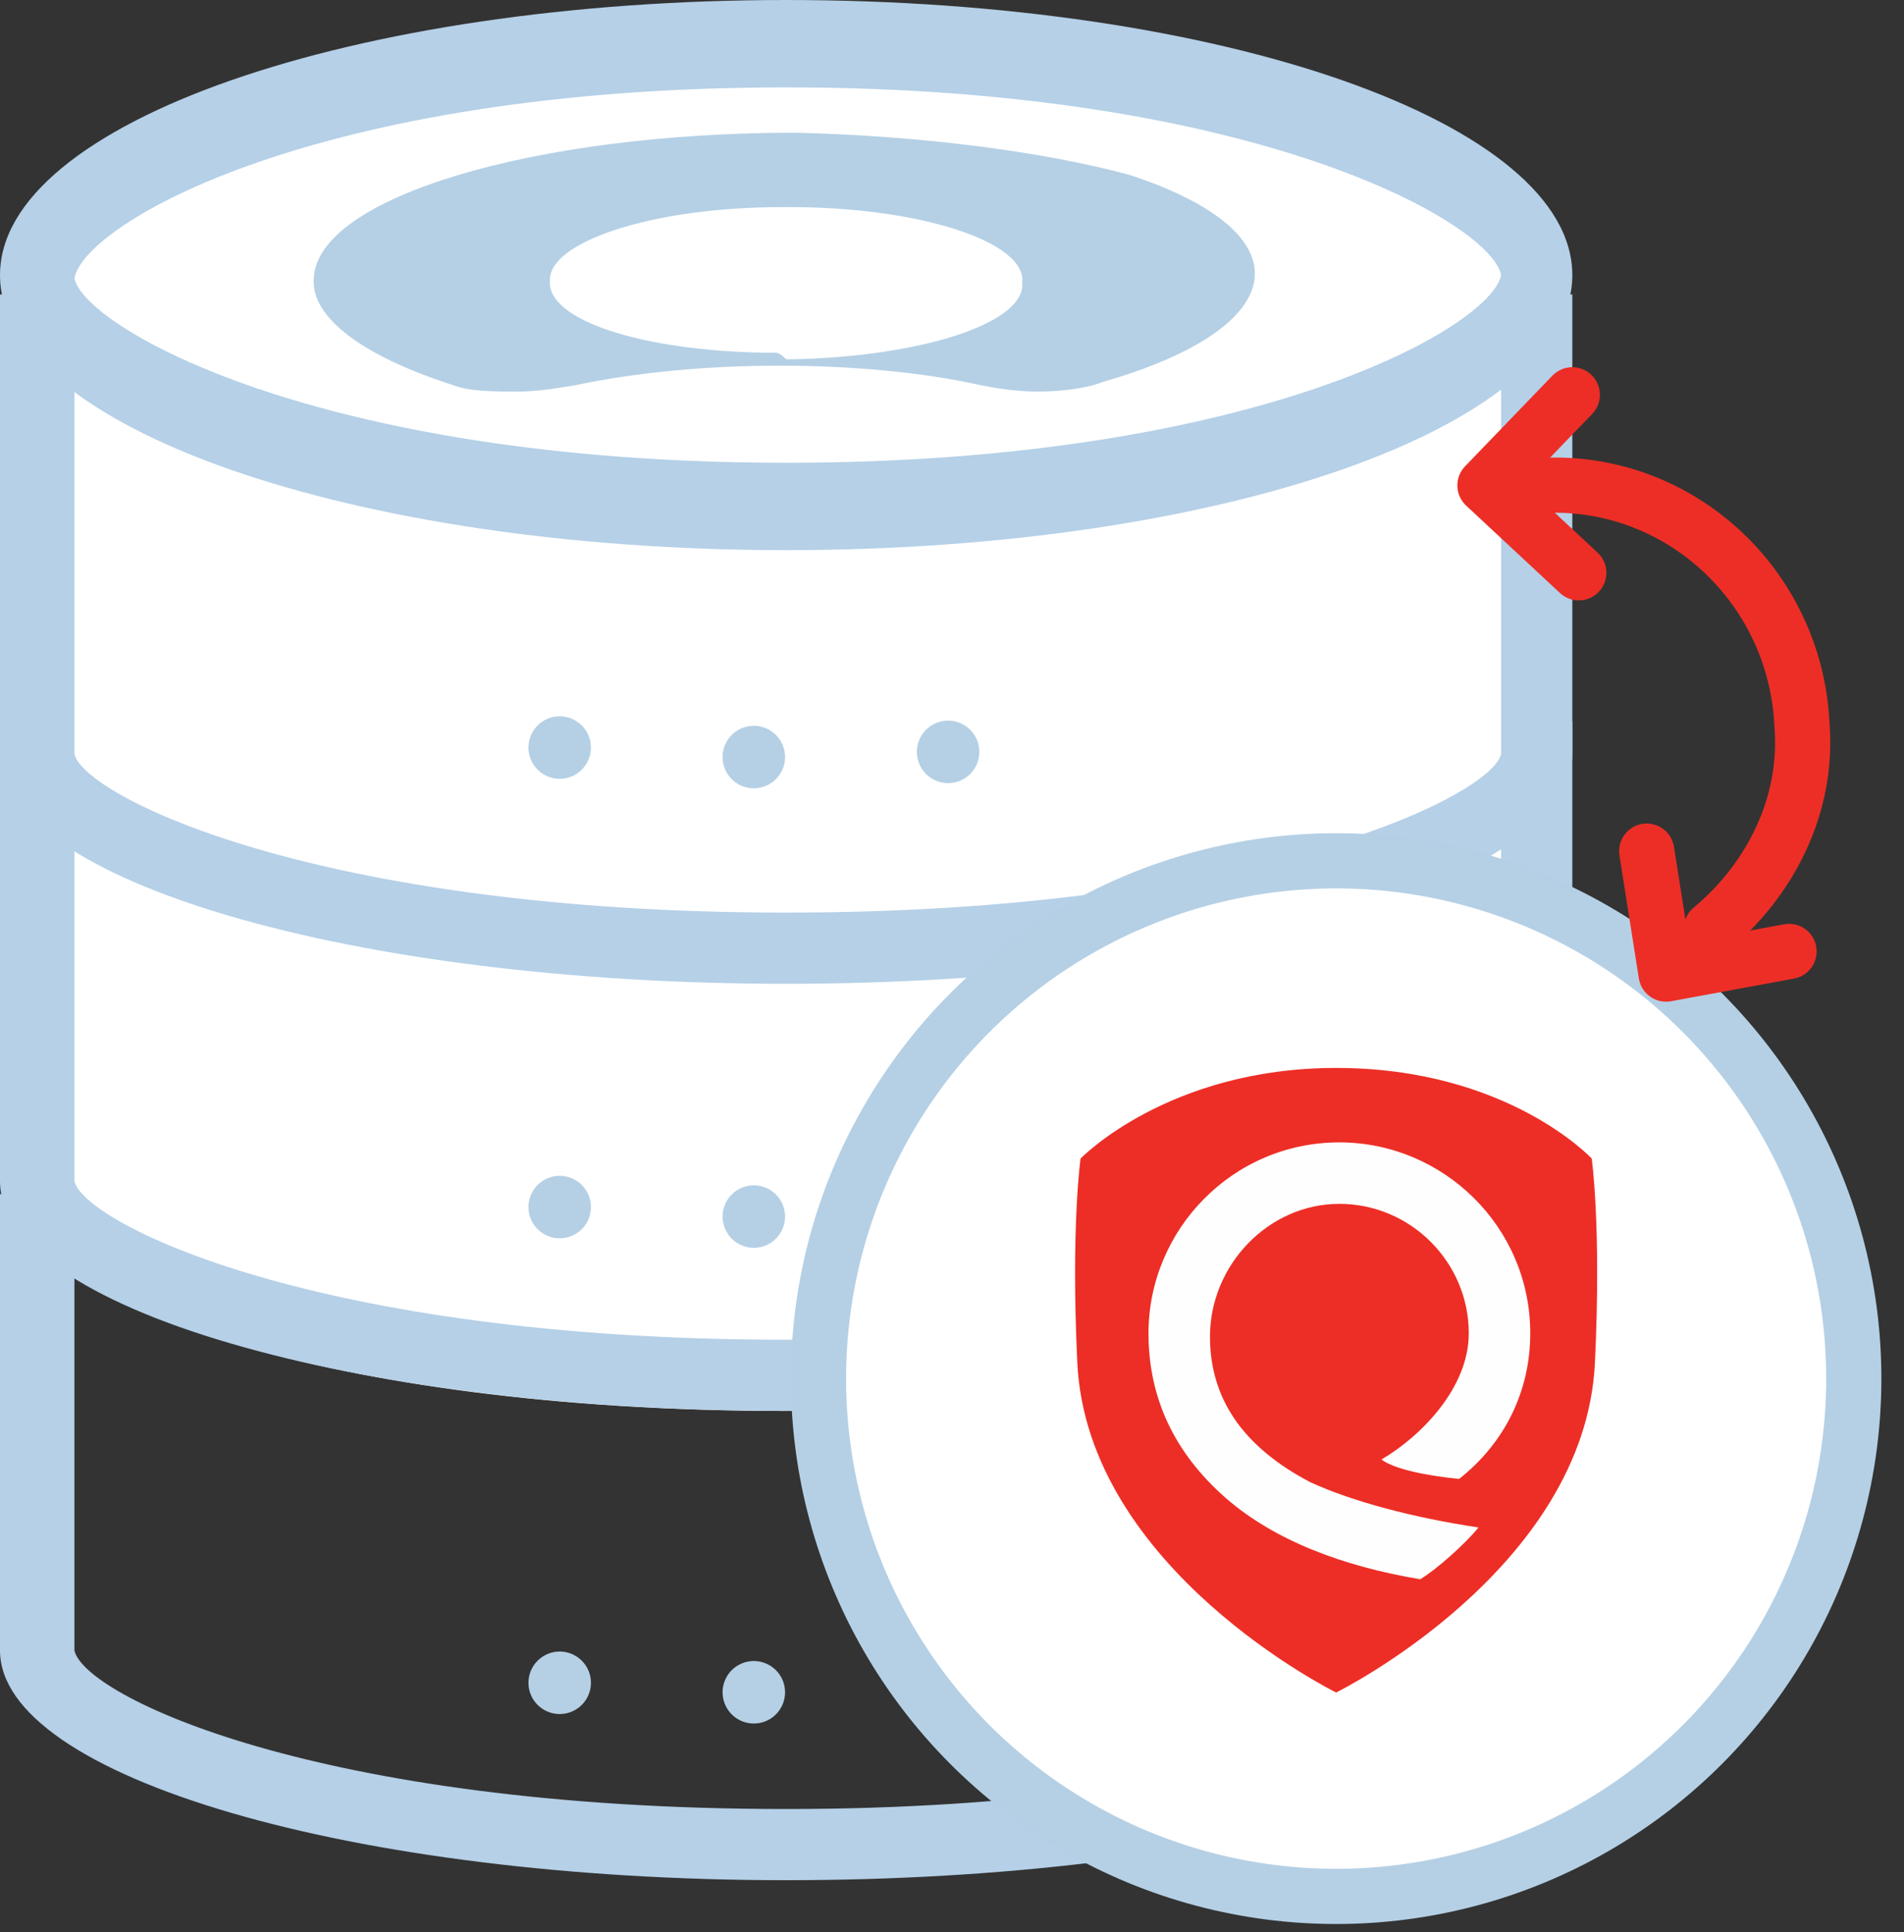 <svg xmlns="http://www.w3.org/2000/svg" viewBox="0 0 69 70"><rect x="0" y="0" width="69" height="70" fill="#333333" stroke="none"/><g fill="none" fill-rule="evenodd"><path fill="#B5D0E7" fill-rule="nonzero" d="M57.097 43.262H0v16.531c0 4.573 12.78 8.324 28.49 8.324 15.71 0 28.607-3.634 28.607-8.324v-16.53zm-2.697 2.58v13.951c-.352 1.524-8.91 5.745-25.91 5.745S3.048 61.434 2.697 59.793V45.841H54.4z"/><path fill="#FFF" fill-rule="nonzero" d="M28.49 51.117c-16.883 0-27.2-4.103-27.2-7.034V28.84h54.4v15.242c0 2.93-10.318 7.034-27.2 7.034"/><path fill="#B5D0E7" fill-rule="nonzero" d="M57.097 26.145H0v16.648c0 4.573 12.78 8.324 28.49 8.324 15.71 0 28.49-3.751 28.49-8.324V26.145h.117zM54.4 28.84v13.952c-.352 1.524-8.91 5.745-25.91 5.745s-25.442-4.22-25.793-5.745V28.841H54.4z"/><path fill="#FFF" fill-rule="nonzero" d="M1.29 27.903v-15.24h54.4v15.24c0 2.931-10.318 7.035-27.2 7.035-16.883 0-27.2-4.104-27.2-7.035z"/><path fill="#B5D0E7" fill-rule="nonzero" d="M57.097 10.669H0v16.648c0 4.573 12.78 8.324 28.49 8.324 15.71 0 28.49-3.751 28.49-8.324V10.67h.117zM54.4 13.366v13.951c-.352 1.524-8.91 5.745-25.91 5.745s-25.442-4.22-25.793-5.745V13.366H54.4z"/><path fill="#FFF" fill-rule="nonzero" d="M28.49 16.648c-16.883 0-27.2-4.103-27.2-7.034s10.317-7.035 27.2-7.035c16.882 0 27.2 4.104 27.2 7.035 0 2.93-10.318 7.034-27.2 7.034"/><path fill="#B5D0E7" fill-rule="nonzero" d="M28.49 0C12.78 0 0 4.455 0 9.966c0 5.51 12.78 9.965 28.49 9.965 15.71 0 28.49-4.455 28.49-9.965S44.316 0 28.49 0m0 3.166c17 0 25.558 4.924 25.91 6.8-.352 1.875-8.91 6.8-25.91 6.8S3.048 11.84 2.697 10.083C3.048 8.09 11.49 3.166 28.49 3.166"/><path stroke="#B5D0E5" stroke-dasharray="0 7.045" stroke-linecap="round" stroke-linejoin="round" stroke-width="2.264" d="M20.283 27.083c2.58.234 5.393.351 8.207.351 4.455 0 8.676-.351 12.31-.82M20.283 43.73c2.58.235 5.393.352 8.207.352 4.455 0 8.676-.352 12.31-.82M20.283 60.965c2.58.234 5.393.351 8.207.351 4.455 0 8.676-.351 12.31-.82"/><path fill="#B5D0E5" fill-rule="nonzero" d="M28.138 12.78c-4.455 0-8.09-1.056-8.207-2.463V10.2c-.117-1.407 3.635-2.697 8.441-2.697h.235c4.572 0 8.324 1.173 8.441 2.58v.234c0 1.407-3.634 2.58-8.207 2.697h-.351c-.235-.235-.352-.235-.352-.235m.703-7.972c-9.496 0-17.351 2.345-17.469 5.276-.117 1.407 1.759 2.814 5.042 3.869.586.234 1.524.234 2.345.234.703 0 1.407-.117 2.11-.234 2.228-.47 4.807-.704 7.386-.704 2.58 0 5.159.235 7.27.704.585.117 1.289.234 2.11.234.82 0 1.758-.117 2.344-.352 6.918-1.993 7.387-5.393.938-7.503-3.048-.82-7.386-1.407-12.076-1.524"/><circle cx="48.421" cy="49.945" r="18.759" fill="#FFF" fill-rule="nonzero" stroke="#B5D0E5" stroke-width="2"/><g fill-rule="nonzero"><path fill="#ED2E26" d="M48.421 38.69c6.214 0 9.262 3.283 9.262 3.283s.352 2.462.117 7.386c-.351 7.503-9.379 11.959-9.379 11.959s-9.028-4.456-9.38-11.959c-.234-4.924.118-7.386.118-7.386s3.165-3.283 9.262-3.283"/><path fill="#FEFEFE" d="M43.849 48.421c0-2.58 2.11-4.807 4.69-4.807 2.579 0 4.689 2.11 4.689 4.69 0 1.993-1.759 3.752-3.166 4.572.47.352 1.642.586 2.814.704 1.642-1.29 2.58-3.166 2.58-5.276 0-3.87-3.166-6.917-6.918-6.917-3.869 0-6.917 3.165-6.917 6.917 0 2.345.938 4.338 2.814 5.98 1.758 1.523 4.22 2.461 7.034 2.93.587-.352 1.642-1.29 2.11-1.876-2.344-.351-4.572-.938-6.096-1.641-2.462-1.29-3.634-3.048-3.634-5.276"/></g><g stroke="#ED2E26" stroke-linecap="round" stroke-linejoin="round" stroke-width="2"><path d="M62.02 33.648c2.111-1.758 3.518-4.455 3.283-7.386-.234-5.041-4.455-8.91-9.379-8.676"/><path d="M57.214 20.752l-3.4-3.166 3.165-3.283M64.834 34.469l-4.455.821-.703-4.455"/></g></g></svg>